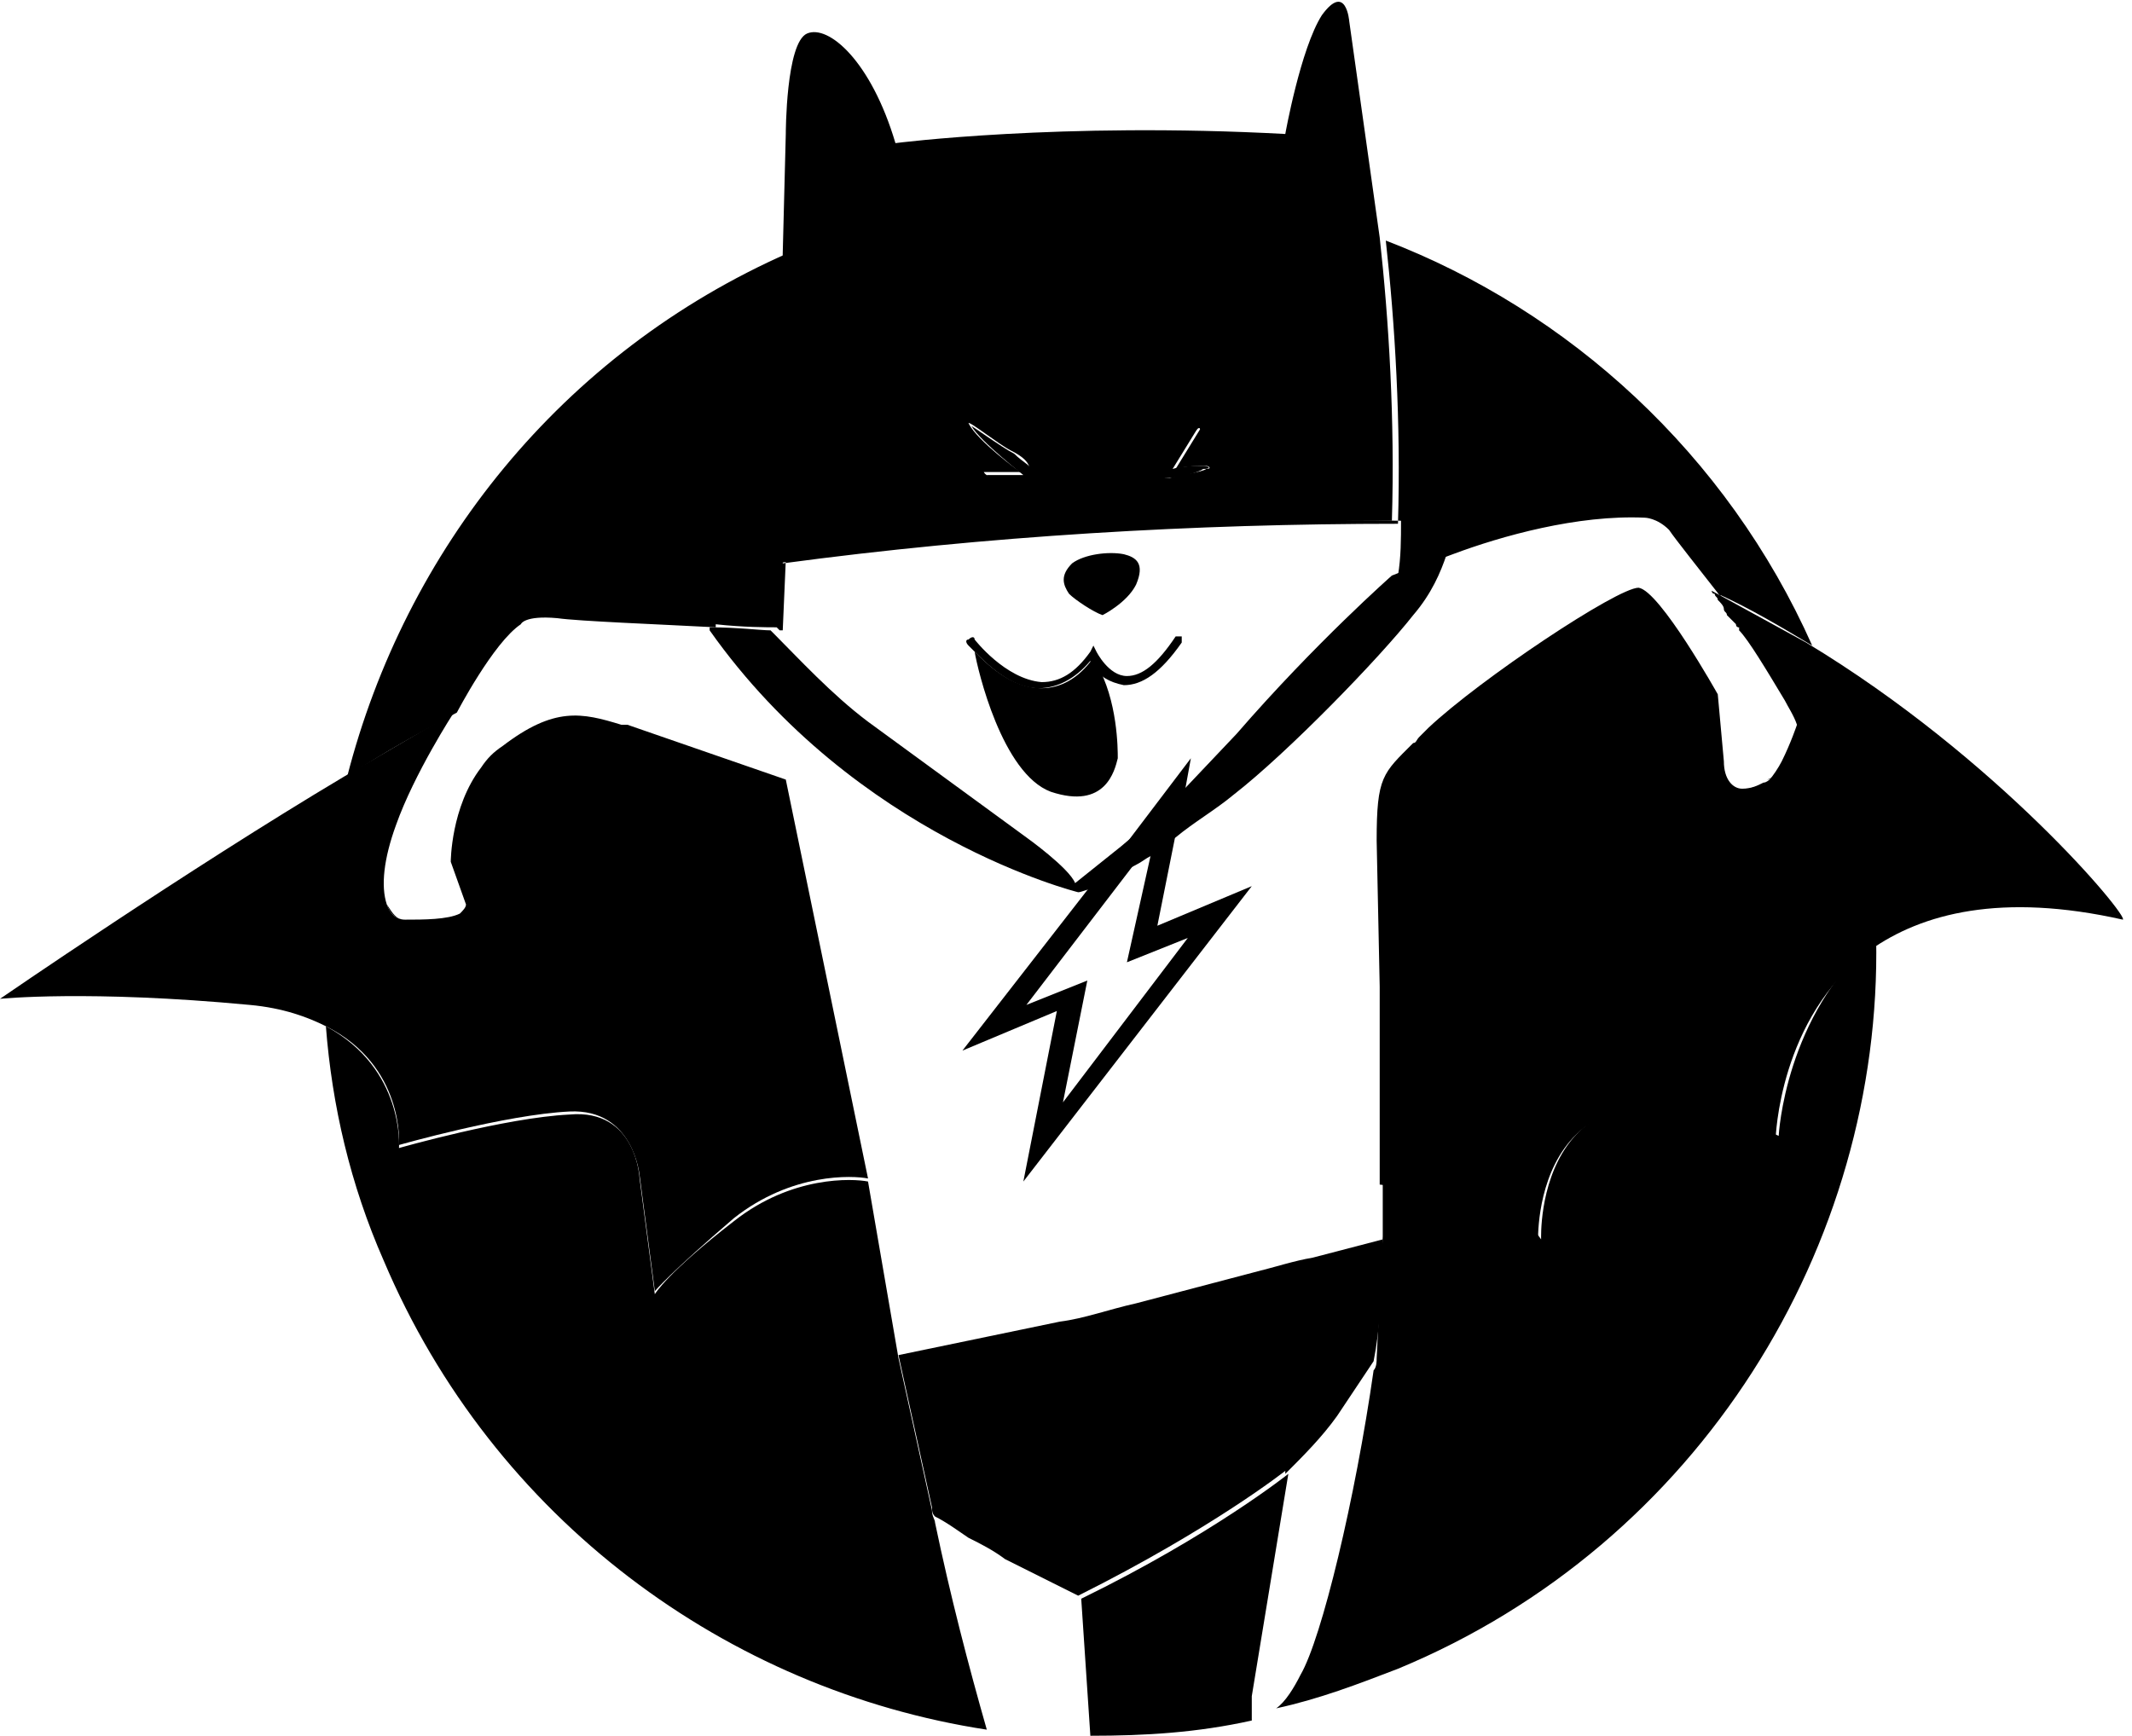 <svg xmlns="http://www.w3.org/2000/svg" viewBox="0 0 70 57">
    <path d="M56.8 20.1l.2.2c-.1 0-.2-.1-.2-.2zm-.4-.4c.1.1.2.2.2.3 0-.1-.1-.2-.2-.3zM34.8 43.5l2.5-.6 3.8-1-3.8 1-2.5.6zm11.9-19.3c-.1.1-.1.2-.2.2l.2-.2zm-26.1-.3h-.2c.1-.1.2 0 .2 0 1.4.4 5.2 1.8 5.2 1.8l-5.2-1.8zm37.9 1c.3-.5.5-1.2.5-1.2-.1-.3-.3-.5-.4-.8.1.2.3.5.4.8 0 0-.2.7-.5 1.2zm-43.6 3.4l.5 1.4c0 .1-.1.2-.2.3.1-.1.2-.1.2-.3-.1-.4-.5-1.4-.5-1.4s0-1.8 1-3.1c-1.1 1.3-1 3.1-1 3.1zm.1-4.9s1.2-2.3 2.1-2.9c0 0 .1-.3 1.2-.2.7.1 3.3.2 5.2.3v-.1c.9.1 1.7.1 2 .1l.1.1h.1l.1-2.3c6.7-.9 13.4-1.4 20.2-1.3 0 .6 0 1.2-.1 1.8 0 0 .7-.3 1.8-.7 1.6-.6 4.1-1.3 6.3-1.2 0 0 .4 0 .8.4.2.3 1 1.3 1.7 2.2 0 0 0-.1-.1-.1 1.1.5 2.1 1.1 3.1 1.7-2.8-6.3-8-11-14-13.3.3 2.7.5 6 .4 9.3-6.7 0-13.5.4-20.2 1.3l.2-10.2c-7.5 3.3-12.6 9.8-14.5 17.2 1.2-.8 2.5-1.5 3.6-2.1zm42-2.9c0 .1.1.1.1.1l-.1-.1zm-44.3 9.2c.1.3.3.5.6.5-.3 0-.4-.2-.6-.5zm29.6 18.7s-2.5 2-6.8 4.1l.3 4.5c1.8 0 3.5-.1 5.3-.5v-.8l1.2-7.3c.6-.5 1.2-1.2 1.7-1.9-.5.7-1.1 1.4-1.7 1.9zm-11.7 1.2l-1.1-5-1-5.8c-.5-.1-2.5-.2-4.4 1.3-2.2 1.7-2.6 2.4-2.6 2.4l-.5-3.8s-.1-2.3-2.3-2.1c-2.1.1-5.6 1.1-5.6 1.1s.2-2.6-2.4-4c.2 2.6.8 5.2 1.9 7.7 3.6 8.5 11.3 14.1 19.8 15.4-.6-2.1-1.2-4.4-1.7-6.8 0-.1-.1-.2-.1-.4zm27.8-12.3c-8.1-3.7-7.8 3.4-7.8 3.4-.8-1.2-3.4-1.7-5.2-1.9v-2 3.8l-2.3.6 2.3-.6-.2 4c0 .1 0 .3-.1.4-.6 4.2-1.7 8.8-2.4 10-.2.4-.5.9-.8 1.1 1.4-.3 2.7-.8 4-1.3 9.9-4.1 15.9-13.9 15.7-24-3 2.5-3.2 6.5-3.2 6.5zm-13-4.1v.6-.6zm0-.8v.5-.5zM58 25.7c-.2.1-.4.2-.7.2.2 0 .5-.1.7-.2zm-12.6 8.4v.7-.7zm12.8-8.6s-.1.1-.2.1c.1 0 .1 0 .2-.1zM45.4 35v.8-.8zm-32.3-7.9c-.1 0-.1 0 0 0-.1 0-.1 0 0 0zm32.3 8.8v.8-.8z"/>
    <path d="M59.3 21.1l-3.1-1.7s0 .1.1.1c0 .1.1.1.1.2.1.1.2.2.2.3s.1.1.1.2l.3.3c0 .1.1.1.1.1v.1c.3.3.9 1.3 1.5 2.3.1.2.3.5.4.8 0 0-.2.6-.5 1.2-.1.2-.3.5-.4.6 0 0-.1.1-.2.1-.2.1-.4.2-.7.2s-.6-.3-.6-.9l-.2-2.2s-1.9-3.4-2.6-3.5c-.7 0-5.2 3-6.9 4.6l-.3.3c-.1.1-.1.2-.2.2-1 1-1.2 1.1-1.2 3.2l.1 4.8v6.5c1.8.2 4.4.7 5.2 1.9 0 0-.3-7.1 7.8-3.4 0 0 .1-4 3.1-6.2 1.7-1.2 4.3-1.9 8.3-1 .2-.1-4.1-5.3-10.4-9.1zm-13.6-4c.1-3.3-.1-6.6-.4-9.3l-1-7.1s-.1-1.3-.9-.2c-.7 1.1-1.2 3.9-1.2 3.9-7.4-.4-12.8.3-12.8.3-.8-2.7-2.2-3.9-2.9-3.6s-.7 3.3-.7 3.3l-.1 3.9-.2 10.2c6.7-1 13.5-1.4 20.2-1.4zm-12.4-1.3c-.4 0-.9-.1-1-.3h1.2s-1.4-1-1.7-1.6c0-.1 1 .7 1.4.9s.6.4.6.6c.1.3-.2.4-.5.4zm6.3-.4c-.1.1-.9.2-1.2.3-.4 0-.2-.2-.2-.3s1.1-1.3 1.1-1.3c.1-.1.1 0 .1 0l-.8 1.3c.3-.1.8-.1 1-.1.1 0 .2.1 0 .1z"/>
    <path d="M45.4 40.7l-2.3.6c-.6.1-1.2.3-2 .5l-3.8 1c-.9.2-1.7.5-2.5.6l-5.3 1.1 1.1 5c0 .1 0 .2.1.3.4.2.8.5 1.1.7.4.2.8.4 1.2.7l2.4 1.2c4.4-2.2 6.8-4.1 6.8-4.1v.1c.6-.6 1.2-1.2 1.7-1.9l1.2-1.8c.2-1 .3-2.4.3-4z"/>
    <path d="M33.3 14.9c-.4-.2-1.5-1-1.4-.9.3.5 1.7 1.6 1.7 1.6h-1.2c0 .1.6.3 1 .3s.6-.2.6-.3c-.1-.3-.4-.4-.7-.7zm6.2.4c-.2 0-.7 0-1 .1l.8-1.3s0-.1-.1 0l-1.1 1.3c0 .1-.2.3.2.3s1.1-.2 1.2-.3c.3 0 .2-.1 0-.1zm-3.3 4.9s.8-.4 1.1-1c.3-.7 0-.9-.4-1-.5-.1-1.3 0-1.7.3-.4.4-.3.7-.1 1 .2.2.8.6 1.1.7z"/>
    <path d="M34.2 22.6c-1 0-1.8-.8-2.2-1.2.1.6.9 4 2.5 4.6 1.8.6 2.1-.7 2.2-1.1 0-.3 0-1.9-.7-3.1-.1-.1-.1-.1-.1-.2-.5.7-1.1 1-1.7 1z"/>
    <path d="M32 21.4c.4.4 1.2 1.2 2.1 1.2.6 0 1.2-.3 1.7-.9 0 .1.1.1.1.2.2.3.5.5 1 .6.6 0 1.2-.4 1.9-1.4v-.2h-.2c-.6.9-1.1 1.3-1.6 1.3-.6 0-1-.8-1-.8l-.1-.2-.1.2c-.5.7-1 1-1.6 1C33 22.3 32 21 32 21c0-.1-.1-.1-.2 0-.1 0-.1.1 0 .2l.2.2z"/>
    <path d="M36.9 27.8l2-1.8.2-1.1-2.2 2.9zm.1 3.8l2-.8-4.1 5.4.8-4-2 .8 3.6-4.7c-.6.4-1.1.7-1.5.8l-4.2 5.4 3.1-1.3-1.1 5.6 7.5-9.7-3.1 1.3.6-3c-.3.2-.6.4-.8.6l-.8 3.6z"/>
    <path d="M35.4 29.3c.1 0 .3-.1.4-.1l1.5-.8c.2-.1.3-.2.5-.3.3-.2.5-.4.8-.6.6-.5 1.3-.9 1.9-1.4 1.8-1.4 4.8-4.5 5.9-5.9.6-.7.9-1.4 1.1-2l-1.8.7s-2.5 2.2-5.1 5.2L38.8 26c-.7.7-1.4 1.3-2 1.8L35.3 29c-.2-.5-1.6-1.5-1.6-1.5l-5.2-3.8c-1.2-.9-2.3-2.1-3.1-2.9l-.1-.1c-.3 0-1.1-.1-2-.1v.1c4.8 6.8 12.1 8.6 12.1 8.6zm-22.3 8.3s3.5-1 5.6-1.1 2.3 2.1 2.3 2.1l.5 3.8s.5-.6 2.6-2.4c1.9-1.5 3.9-1.4 4.4-1.3l-2.7-13.1-5.2-1.8h-.2c-1.3-.4-2.2-.6-3.9.7-.3.2-.5.4-.7.7-1 1.3-1 3.1-1 3.1l.5 1.4c0 .1-.1.2-.2.3-.4.2-1.2.2-1.8.2-.3 0-.5-.2-.6-.5-.2-.6-.1-1.5.3-2.6.6-1.7 1.9-3.7 1.9-3.7l-3.6 2.1C6.1 28.6 0 32.8 0 32.8s2.9-.3 8.2.2c1.1.1 1.9.4 2.5.7 2.6 1.3 2.4 3.9 2.4 3.9z"/>
</svg>
